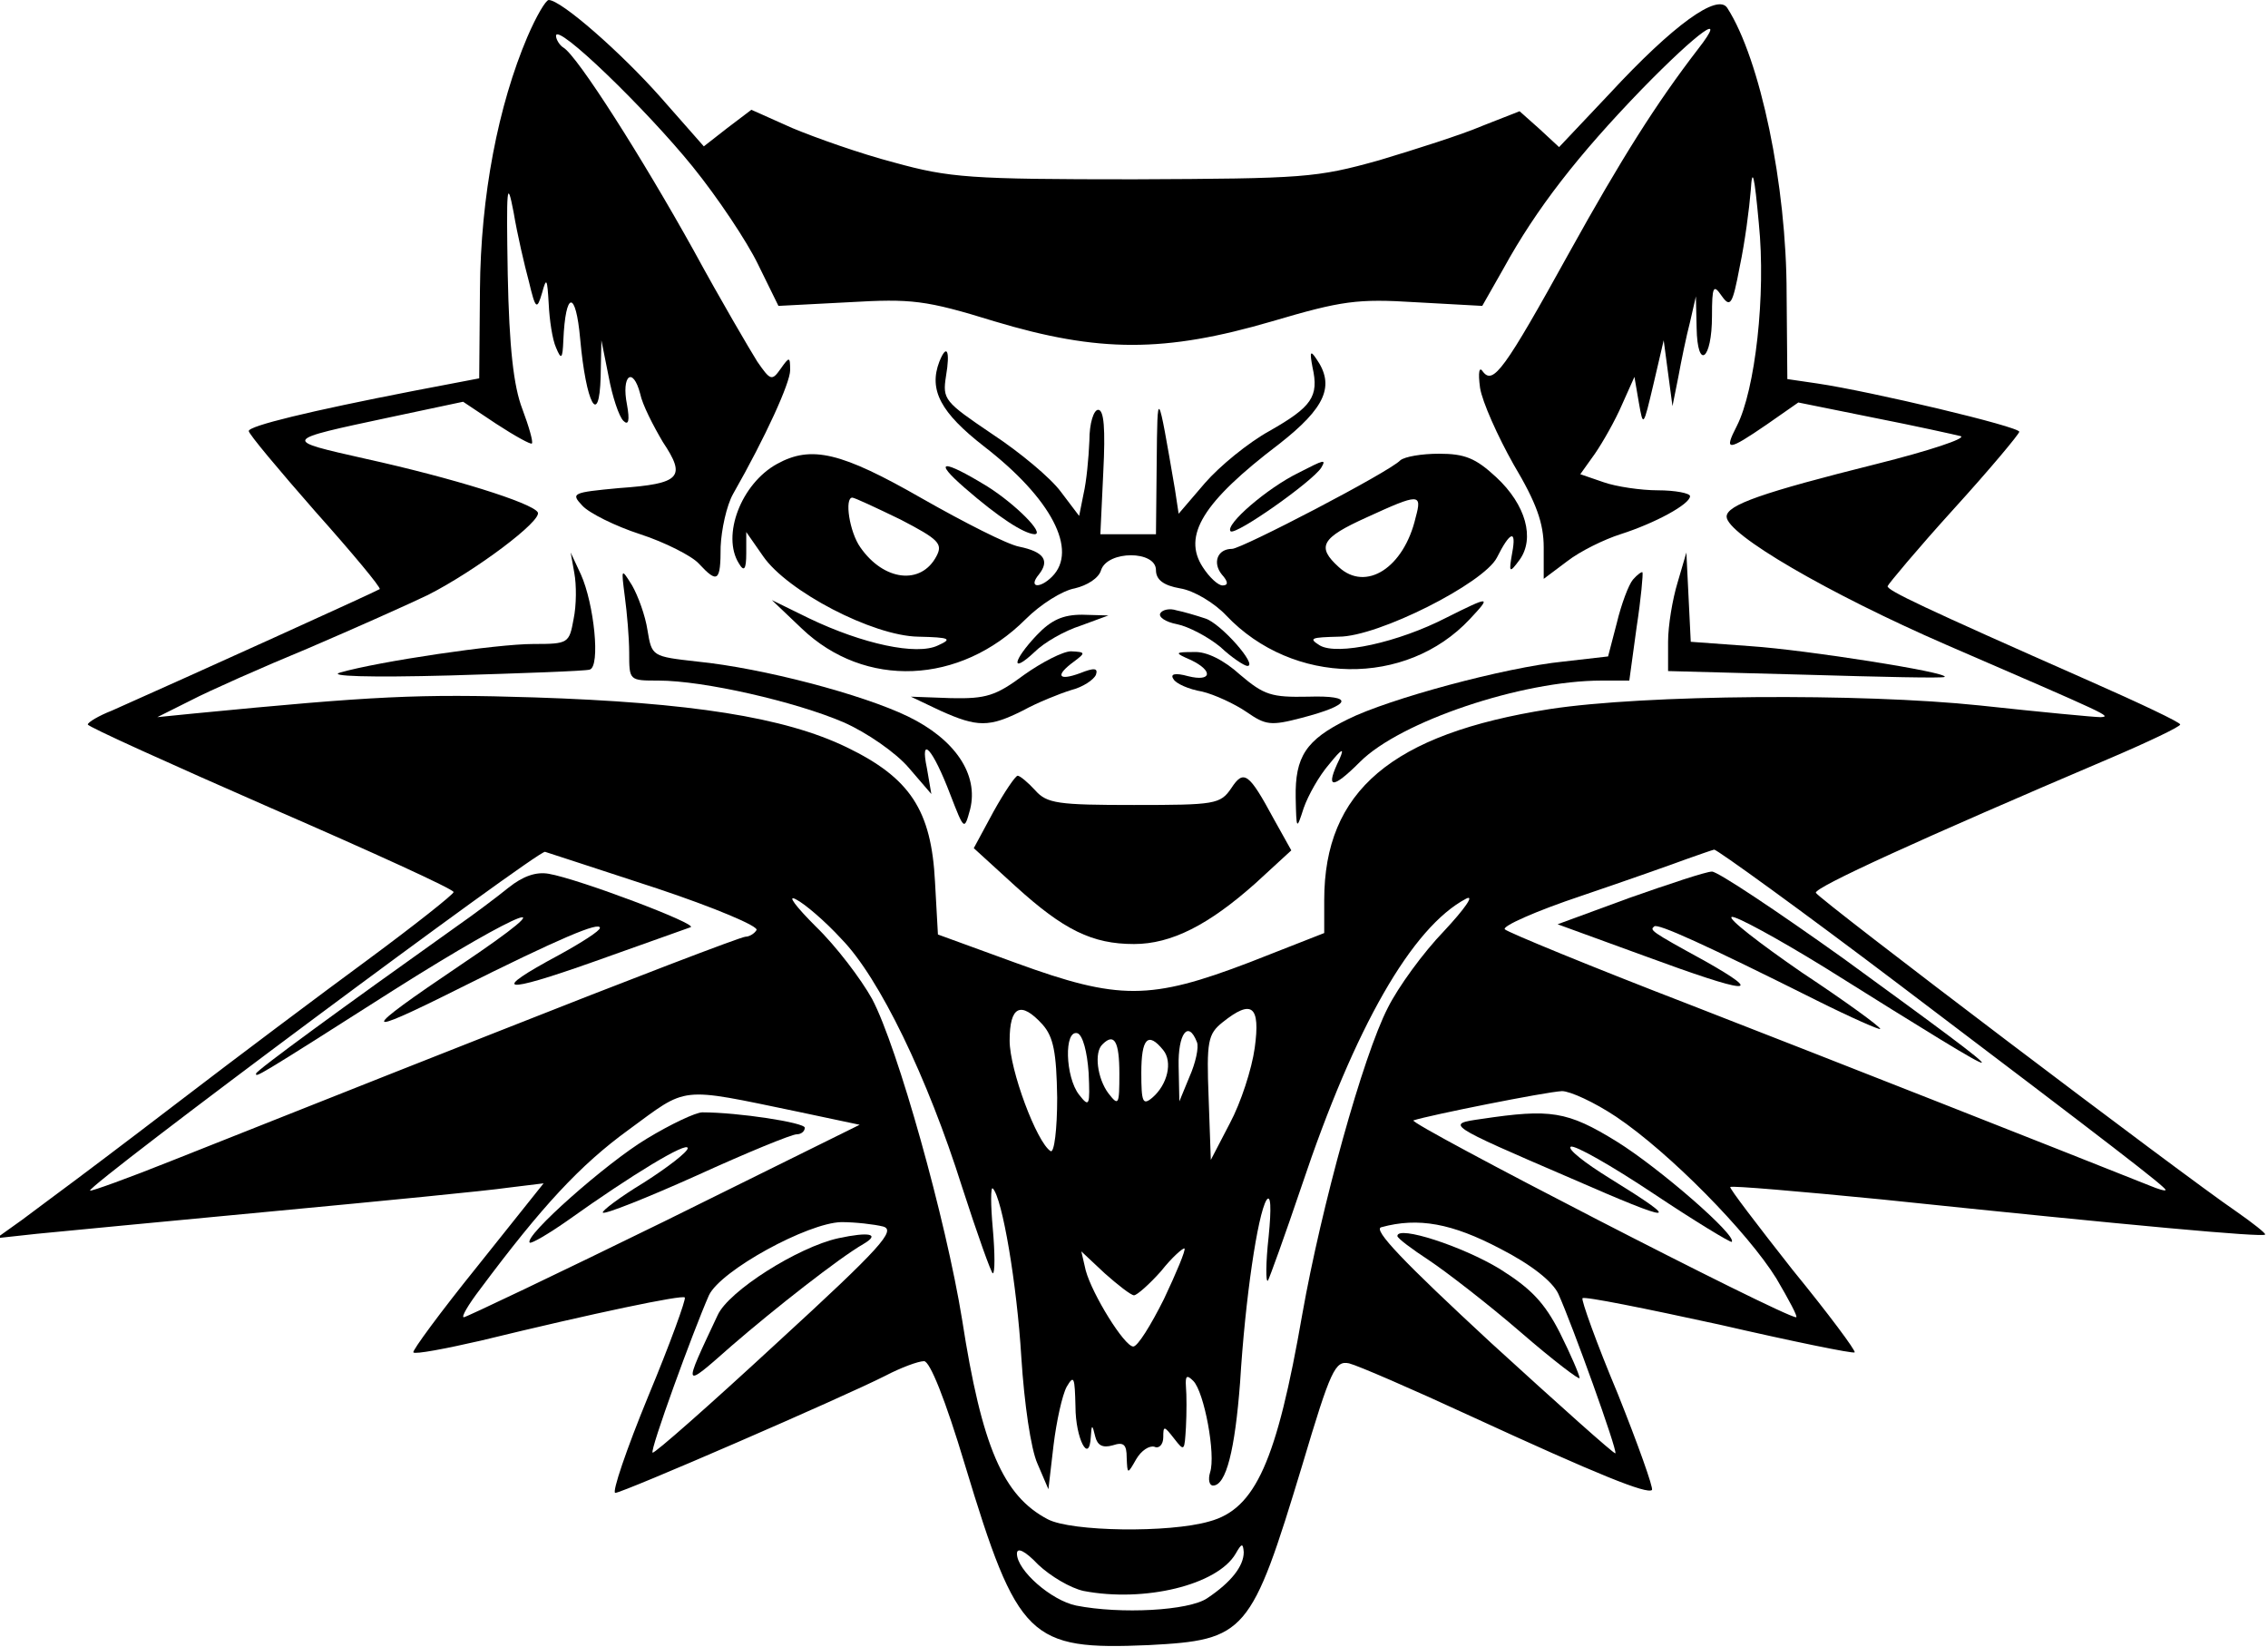 <?xml version="1.0" standalone="no"?>
<!DOCTYPE svg PUBLIC "-//W3C//DTD SVG 20010904//EN"
 "http://www.w3.org/TR/2001/REC-SVG-20010904/DTD/svg10.dtd">
<svg version="1.0" xmlns="http://www.w3.org/2000/svg"
 width="310pt" height="225pt" viewBox="0 0 310 225"
 preserveAspectRatio="xMidYMid meet">

<g transform="translate(0,225) scale(0.1,-0.1)"
fill="#000000" stroke="none">
<path d="M721 2200 c-40 -94 -64 -217 -65 -346 l-1 -121 -89 -17 c-144 -28
-226 -48 -226 -55 0 -4 41 -53 91 -110 50 -56 90 -104 88 -106 -4 -3 -258
-118 -366 -166 -18 -7 -33 -16 -33 -19 0 -3 113 -54 250 -114 138 -60 250
-111 250 -115 0 -3 -53 -45 -118 -93 -64 -47 -180 -134 -257 -193 -77 -59
-149 -113 -160 -121 -11 -8 -36 -27 -55 -41 l-35 -25 55 6 c30 3 177 17 325
31 149 14 292 28 319 32 l49 6 -91 -114 c-50 -62 -89 -115 -87 -117 2 -3 44 5
92 16 156 38 276 63 279 59 2 -2 -20 -63 -50 -135 -30 -73 -50 -132 -45 -132
10 0 312 131 369 160 21 11 45 20 53 20 8 0 29 -52 56 -142 72 -238 88 -253
251 -246 133 7 140 15 210 246 39 131 45 143 64 139 12 -3 86 -35 166 -72 176
-81 241 -107 248 -101 2 3 -19 62 -47 132 -29 69 -50 128 -48 130 2 3 86 -14
187 -36 100 -23 183 -40 185 -38 2 2 -36 53 -85 113 -48 61 -87 112 -85 113 2
2 95 -6 207 -17 345 -36 521 -52 524 -48 2 1 -17 16 -40 32 -72 49 -571 427
-574 435 -3 7 144 74 400 183 54 23 98 44 98 47 0 3 -55 29 -123 59 -231 102
-277 124 -277 130 1 3 41 51 90 105 50 55 90 103 90 106 0 7 -202 55 -276 66
l-41 6 -1 117 c0 148 -36 320 -81 390 -13 21 -74 -23 -161 -117 l-69 -73 -27
25 -27 24 -51 -20 c-28 -12 -91 -32 -141 -47 -86 -24 -102 -25 -335 -26 -224
0 -252 2 -328 23 -46 12 -108 34 -139 47 l-56 25 -33 -25 -32 -25 -59 67 c-54
61 -136 133 -153 133 -4 0 -17 -22 -29 -50z m226 -178 c34 -42 74 -102 89
-133 l28 -57 96 5 c86 5 105 3 199 -26 143 -43 233 -43 380 0 95 28 116 31
196 26 l91 -5 29 51 c45 82 102 155 189 245 78 80 119 109 77 55 -57 -74 -105
-150 -176 -278 -89 -161 -104 -181 -118 -163 -5 8 -7 0 -4 -22 3 -19 24 -66
46 -105 31 -52 41 -80 41 -113 l0 -43 32 24 c18 14 51 30 73 37 47 15 95 41
95 52 0 4 -20 8 -44 8 -23 0 -57 5 -74 11 l-32 11 20 28 c11 16 28 46 37 67
l17 38 6 -35 c6 -34 6 -34 20 25 l14 60 6 -45 6 -45 8 40 c4 22 11 56 16 75
l8 35 1 -43 c1 -59 21 -44 21 16 0 41 2 44 13 28 12 -17 15 -13 25 40 7 33 13
79 15 104 2 33 5 21 11 -45 10 -98 -5 -228 -30 -277 -18 -35 -13 -35 41 2 l43
30 104 -21 c56 -11 110 -23 118 -25 8 -3 -43 -20 -115 -38 -156 -39 -205 -56
-205 -72 0 -24 139 -105 300 -175 224 -97 227 -98 211 -99 -8 0 -82 7 -165 16
-162 17 -458 15 -588 -5 -216 -34 -308 -112 -308 -261 l0 -45 -102 -40 c-136
-52 -179 -52 -319 -1 l-107 39 -4 72 c-5 98 -34 142 -121 184 -85 41 -213 61
-427 68 -158 5 -218 2 -465 -22 l-50 -5 46 23 c25 13 97 45 160 71 63 27 137
60 164 73 65 33 157 102 150 113 -8 13 -117 47 -235 73 -115 26 -116 25 34 57
l99 21 45 -30 c26 -17 48 -29 49 -27 2 2 -4 23 -13 47 -12 31 -18 84 -20 184
-2 120 -1 132 8 85 5 -30 15 -73 21 -95 9 -38 11 -39 18 -15 6 22 7 19 9 -15
1 -22 5 -49 10 -60 7 -17 9 -16 10 10 3 68 17 69 23 2 8 -89 26 -122 28 -52
l1 50 10 -50 c5 -27 14 -54 20 -60 7 -7 9 0 5 22 -8 40 8 53 18 15 3 -15 18
-44 31 -66 32 -48 25 -57 -60 -63 -64 -6 -66 -7 -50 -24 9 -10 45 -28 79 -39
34 -11 71 -30 80 -40 26 -28 30 -25 30 23 1 23 8 56 17 72 45 79 78 152 78
169 0 19 -1 19 -13 2 -12 -17 -14 -16 -32 10 -10 16 -50 84 -87 152 -70 126
-159 266 -178 277 -5 3 -10 11 -10 16 0 19 123 -100 187 -179z m-49 -986 c78
-26 140 -52 136 -57 -3 -5 -10 -9 -15 -9 -6 0 -160 -59 -342 -131 -183 -72
-381 -151 -442 -175 -60 -24 -110 -42 -112 -41 -5 6 613 466 622 463 6 -2 74
-24 153 -50z m1700 -133 c292 -221 362 -275 362 -279 0 -2 -10 1 -22 6 -128
51 -430 170 -628 247 -135 52 -249 99 -253 103 -5 4 42 25 105 46 62 21 127
44 143 50 17 6 34 12 38 13 4 0 119 -83 255 -186z m-1448 64 c52 -53 118 -190
165 -339 21 -65 40 -118 42 -118 3 0 3 27 0 61 -3 33 -3 58 0 55 13 -13 33
-131 39 -231 4 -63 13 -125 22 -145 l15 -35 7 60 c4 33 12 69 18 80 10 17 11
13 12 -27 0 -44 19 -80 21 -41 1 17 2 17 6 0 3 -12 10 -16 24 -12 15 5 19 1
19 -17 1 -23 1 -23 13 -2 7 12 18 19 25 17 6 -3 12 3 12 13 0 16 1 16 15 -2
14 -18 14 -17 16 16 1 19 1 44 0 55 -1 15 1 17 10 8 15 -15 31 -101 23 -125
-3 -10 -1 -18 4 -18 18 0 30 49 37 141 7 115 24 229 36 249 6 9 7 -10 3 -50
-4 -36 -4 -63 -1 -60 2 3 23 61 46 129 73 218 151 354 225 393 12 6 -2 -14
-30 -44 -29 -30 -63 -77 -77 -105 -34 -66 -91 -272 -117 -419 -35 -201 -64
-266 -127 -283 -55 -16 -189 -14 -221 3 -61 32 -90 99 -117 273 -22 136 -88
372 -123 438 -15 27 -49 72 -77 99 -27 27 -40 44 -27 37 12 -6 40 -30 62 -54z
m275 -117 c15 -17 19 -38 20 -100 0 -43 -4 -76 -9 -73 -19 12 -56 111 -56 151
0 47 15 55 45 22z m290 -32 c-4 -29 -19 -75 -34 -103 l-26 -50 -3 85 c-3 77
-1 87 19 103 40 32 52 23 44 -35z m-227 -34 c2 -45 1 -48 -13 -30 -19 24 -21
90 -2 84 7 -3 13 -25 15 -54z m148 42 c3 -7 -2 -29 -10 -47 l-14 -34 -1 48
c-1 44 13 64 25 33z m-106 -43 c0 -43 -1 -45 -15 -27 -15 20 -20 56 -8 67 16
16 23 4 23 -40z m60 32 c13 -16 6 -47 -15 -65 -13 -11 -15 -6 -15 34 0 47 9
57 30 31z m-500 -84 l85 -18 -267 -132 c-147 -72 -271 -131 -274 -131 -4 0 6
17 22 38 85 114 137 170 203 218 82 60 67 59 231 25z m1119 -7 c73 -49 180
-158 219 -221 17 -29 30 -53 27 -53 -17 0 -533 266 -523 269 21 7 181 39 203
40 11 0 44 -15 74 -35z m-1002 -150 c18 -5 -2 -28 -145 -159 -92 -85 -168
-152 -170 -150 -4 3 55 165 77 215 16 34 135 99 181 100 19 0 45 -3 57 -6z
m843 -30 c43 -22 72 -45 80 -62 19 -42 81 -214 78 -218 -2 -1 -78 67 -170 151
-120 111 -162 155 -150 158 51 14 97 5 162 -29z m-459 -69 c-18 -36 -36 -65
-42 -65 -12 0 -56 71 -65 104 l-6 26 32 -30 c18 -16 36 -30 40 -30 4 0 21 15
37 33 15 19 30 32 32 31 2 -2 -11 -33 -28 -69z m-110 -399 c83 -16 183 8 208
51 8 14 10 15 11 2 0 -19 -17 -41 -50 -63 -25 -17 -118 -22 -179 -10 -34 7
-81 48 -81 71 0 9 11 4 29 -15 17 -16 44 -32 62 -36z"/>
<path d="M1284 1756 c-15 -39 2 -70 61 -116 92 -71 129 -142 93 -178 -17 -17
-33 -15 -18 3 15 19 7 31 -27 38 -16 3 -75 33 -133 66 -110 63 -151 73 -198
47 -49 -27 -76 -98 -52 -136 7 -12 10 -8 10 14 l0 29 23 -33 c33 -48 150 -109
212 -110 44 -1 47 -3 27 -12 -29 -14 -103 2 -176 37 l-51 25 41 -39 c86 -82
216 -77 306 13 20 20 50 39 67 42 17 4 33 14 36 25 9 27 75 27 75 0 0 -13 10
-21 33 -25 19 -3 47 -20 63 -37 91 -96 246 -98 333 -5 30 32 28 32 -32 2 -66
-34 -149 -52 -173 -38 -16 10 -12 11 26 12 54 0 198 73 216 108 18 36 27 39
21 7 -5 -28 -4 -29 10 -10 21 29 9 75 -32 113 -28 26 -43 32 -78 32 -24 0 -47
-4 -53 -9 -15 -16 -217 -121 -230 -121 -20 0 -27 -19 -14 -35 9 -10 9 -15 1
-15 -6 0 -18 11 -27 25 -28 43 0 89 104 168 64 50 77 80 51 117 -8 12 -9 9 -5
-12 9 -40 -1 -54 -59 -87 -29 -16 -68 -48 -88 -71 l-36 -42 -5 33 c-24 140
-24 140 -25 37 l-1 -98 -38 0 -38 0 4 85 c3 59 1 85 -7 85 -6 0 -12 -18 -12
-42 -1 -24 -4 -56 -8 -73 l-6 -30 -25 33 c-14 19 -56 54 -94 79 -65 44 -68 47
-63 79 6 35 1 45 -9 20z m-53 -216 c52 -27 58 -33 49 -50 -21 -40 -72 -34
-104 12 -15 21 -22 68 -11 68 3 0 33 -14 66 -30z m704 3 c-16 -69 -68 -102
-105 -68 -31 28 -24 40 38 68 72 33 76 33 67 0z"/>
<path d="M1319 1583 c46 -40 80 -62 95 -63 15 0 -26 41 -64 65 -62 38 -76 37
-31 -2z"/>
<path d="M1775 1604 c-43 -21 -101 -71 -93 -80 7 -6 112 68 124 87 7 12 4 11
-31 -7z"/>
<path d="M785 1467 c3 -16 3 -44 -1 -63 -6 -33 -7 -34 -55 -34 -51 0 -212 -24
-264 -39 -18 -5 39 -7 150 -4 99 3 185 6 191 8 15 4 6 90 -12 130 l-14 30 5
-28z"/>
<path d="M2293 1454 c-7 -23 -13 -59 -13 -81 l0 -40 188 -5 c103 -3 188 -5
190 -3 7 6 -190 37 -265 42 l-82 6 -3 61 -3 61 -12 -41z"/>
<path d="M854 1435 c3 -22 6 -57 6 -77 0 -38 0 -38 40 -38 62 0 188 -29 253
-57 32 -14 72 -42 89 -62 l31 -36 -6 35 c-10 47 8 27 32 -36 19 -49 19 -49 27
-20 12 48 -21 96 -85 127 -62 30 -198 66 -288 75 -62 7 -62 7 -68 43 -3 20
-13 47 -21 61 -15 24 -15 24 -10 -15z"/>
<path d="M2232 1458 c-6 -7 -16 -34 -22 -59 l-12 -46 -61 -7 c-80 -8 -239 -51
-295 -79 -57 -28 -72 -51 -71 -107 1 -44 1 -45 11 -14 6 17 21 44 35 60 17 21
21 23 14 7 -20 -41 -11 -43 28 -4 55 55 221 111 330 111 l38 0 10 73 c6 39 9
73 8 75 -1 1 -7 -3 -13 -10z"/>
<path d="M1586 1412 c-3 -5 7 -12 23 -15 15 -3 42 -17 59 -31 16 -15 33 -26
37 -26 15 0 -37 59 -58 65 -12 4 -29 9 -39 11 -9 3 -19 1 -22 -4z"/>
<path d="M1417 1382 c-33 -35 -36 -54 -3 -23 13 13 41 29 63 36 l38 14 -36 1
c-26 0 -42 -7 -62 -28z"/>
<path d="M1400 1328 c-39 -29 -52 -33 -100 -32 l-55 2 40 -19 c51 -23 67 -23
113 0 20 11 50 23 66 28 16 4 31 14 34 21 3 9 -2 10 -22 2 -30 -11 -34 -3 -8
16 16 12 16 13 -4 14 -11 0 -40 -15 -64 -32z"/>
<path d="M1628 1348 c31 -15 28 -30 -4 -22 -18 5 -25 3 -20 -4 3 -6 21 -14 39
-17 17 -4 45 -17 61 -28 26 -18 33 -19 75 -8 69 18 73 31 9 29 -50 -1 -60 2
-93 30 -22 20 -46 32 -63 31 -27 0 -27 -1 -4 -11z"/>
<path d="M1358 1141 l-27 -50 57 -52 c66 -60 105 -79 162 -79 51 0 102 26 166
83 l49 45 -24 43 c-34 63 -41 68 -58 42 -15 -22 -22 -23 -133 -23 -104 0 -119
2 -135 20 -10 11 -21 20 -24 20 -3 0 -18 -22 -33 -49z"/>
<path d="M695 1037 c-16 -13 -48 -37 -71 -53 -156 -111 -274 -197 -274 -201 0
-5 -5 -9 188 114 177 112 246 138 91 34 -138 -93 -138 -100 -4 -33 142 71 195
93 195 84 0 -4 -25 -20 -56 -37 -95 -51 -79 -54 48 -9 67 24 127 45 132 47 11
4 -153 66 -194 73 -17 3 -35 -3 -55 -19z"/>
<path d="M2227 1023 l-98 -36 118 -43 c144 -53 168 -55 83 -7 -75 41 -75 42
-69 47 4 5 70 -25 222 -101 48 -24 87 -41 87 -39 0 3 -48 38 -107 77 -58 40
-102 74 -96 76 5 2 62 -29 127 -69 281 -176 283 -175 26 12 -91 65 -172 119
-180 119 -8 0 -59 -17 -113 -36z"/>
<path d="M884 694 c-55 -33 -168 -133 -160 -142 2 -2 26 12 53 31 87 62 163
108 163 98 0 -5 -27 -26 -60 -47 -33 -20 -58 -39 -56 -41 2 -3 60 20 129 51
68 31 129 56 136 56 6 0 11 4 11 9 0 7 -91 21 -140 21 -9 0 -43 -16 -76 -36z"/>
<path d="M2025 721 c-49 -7 -50 -7 122 -81 144 -63 155 -63 53 0 -34 21 -58
40 -53 43 5 3 56 -26 113 -64 57 -38 105 -67 107 -66 8 8 -99 101 -157 137
-68 42 -91 45 -185 31z"/>
<path d="M1146 558 c-55 -12 -150 -72 -165 -105 -48 -102 -49 -102 19 -42 59
51 147 120 180 139 24 14 8 17 -34 8z"/>
<path d="M1910 561 c0 -3 20 -18 43 -33 24 -16 81 -60 125 -98 45 -39 82 -67
81 -63 0 4 -12 32 -27 62 -21 41 -39 60 -82 87 -51 31 -140 60 -140 45z"/>
</g>
</svg>
